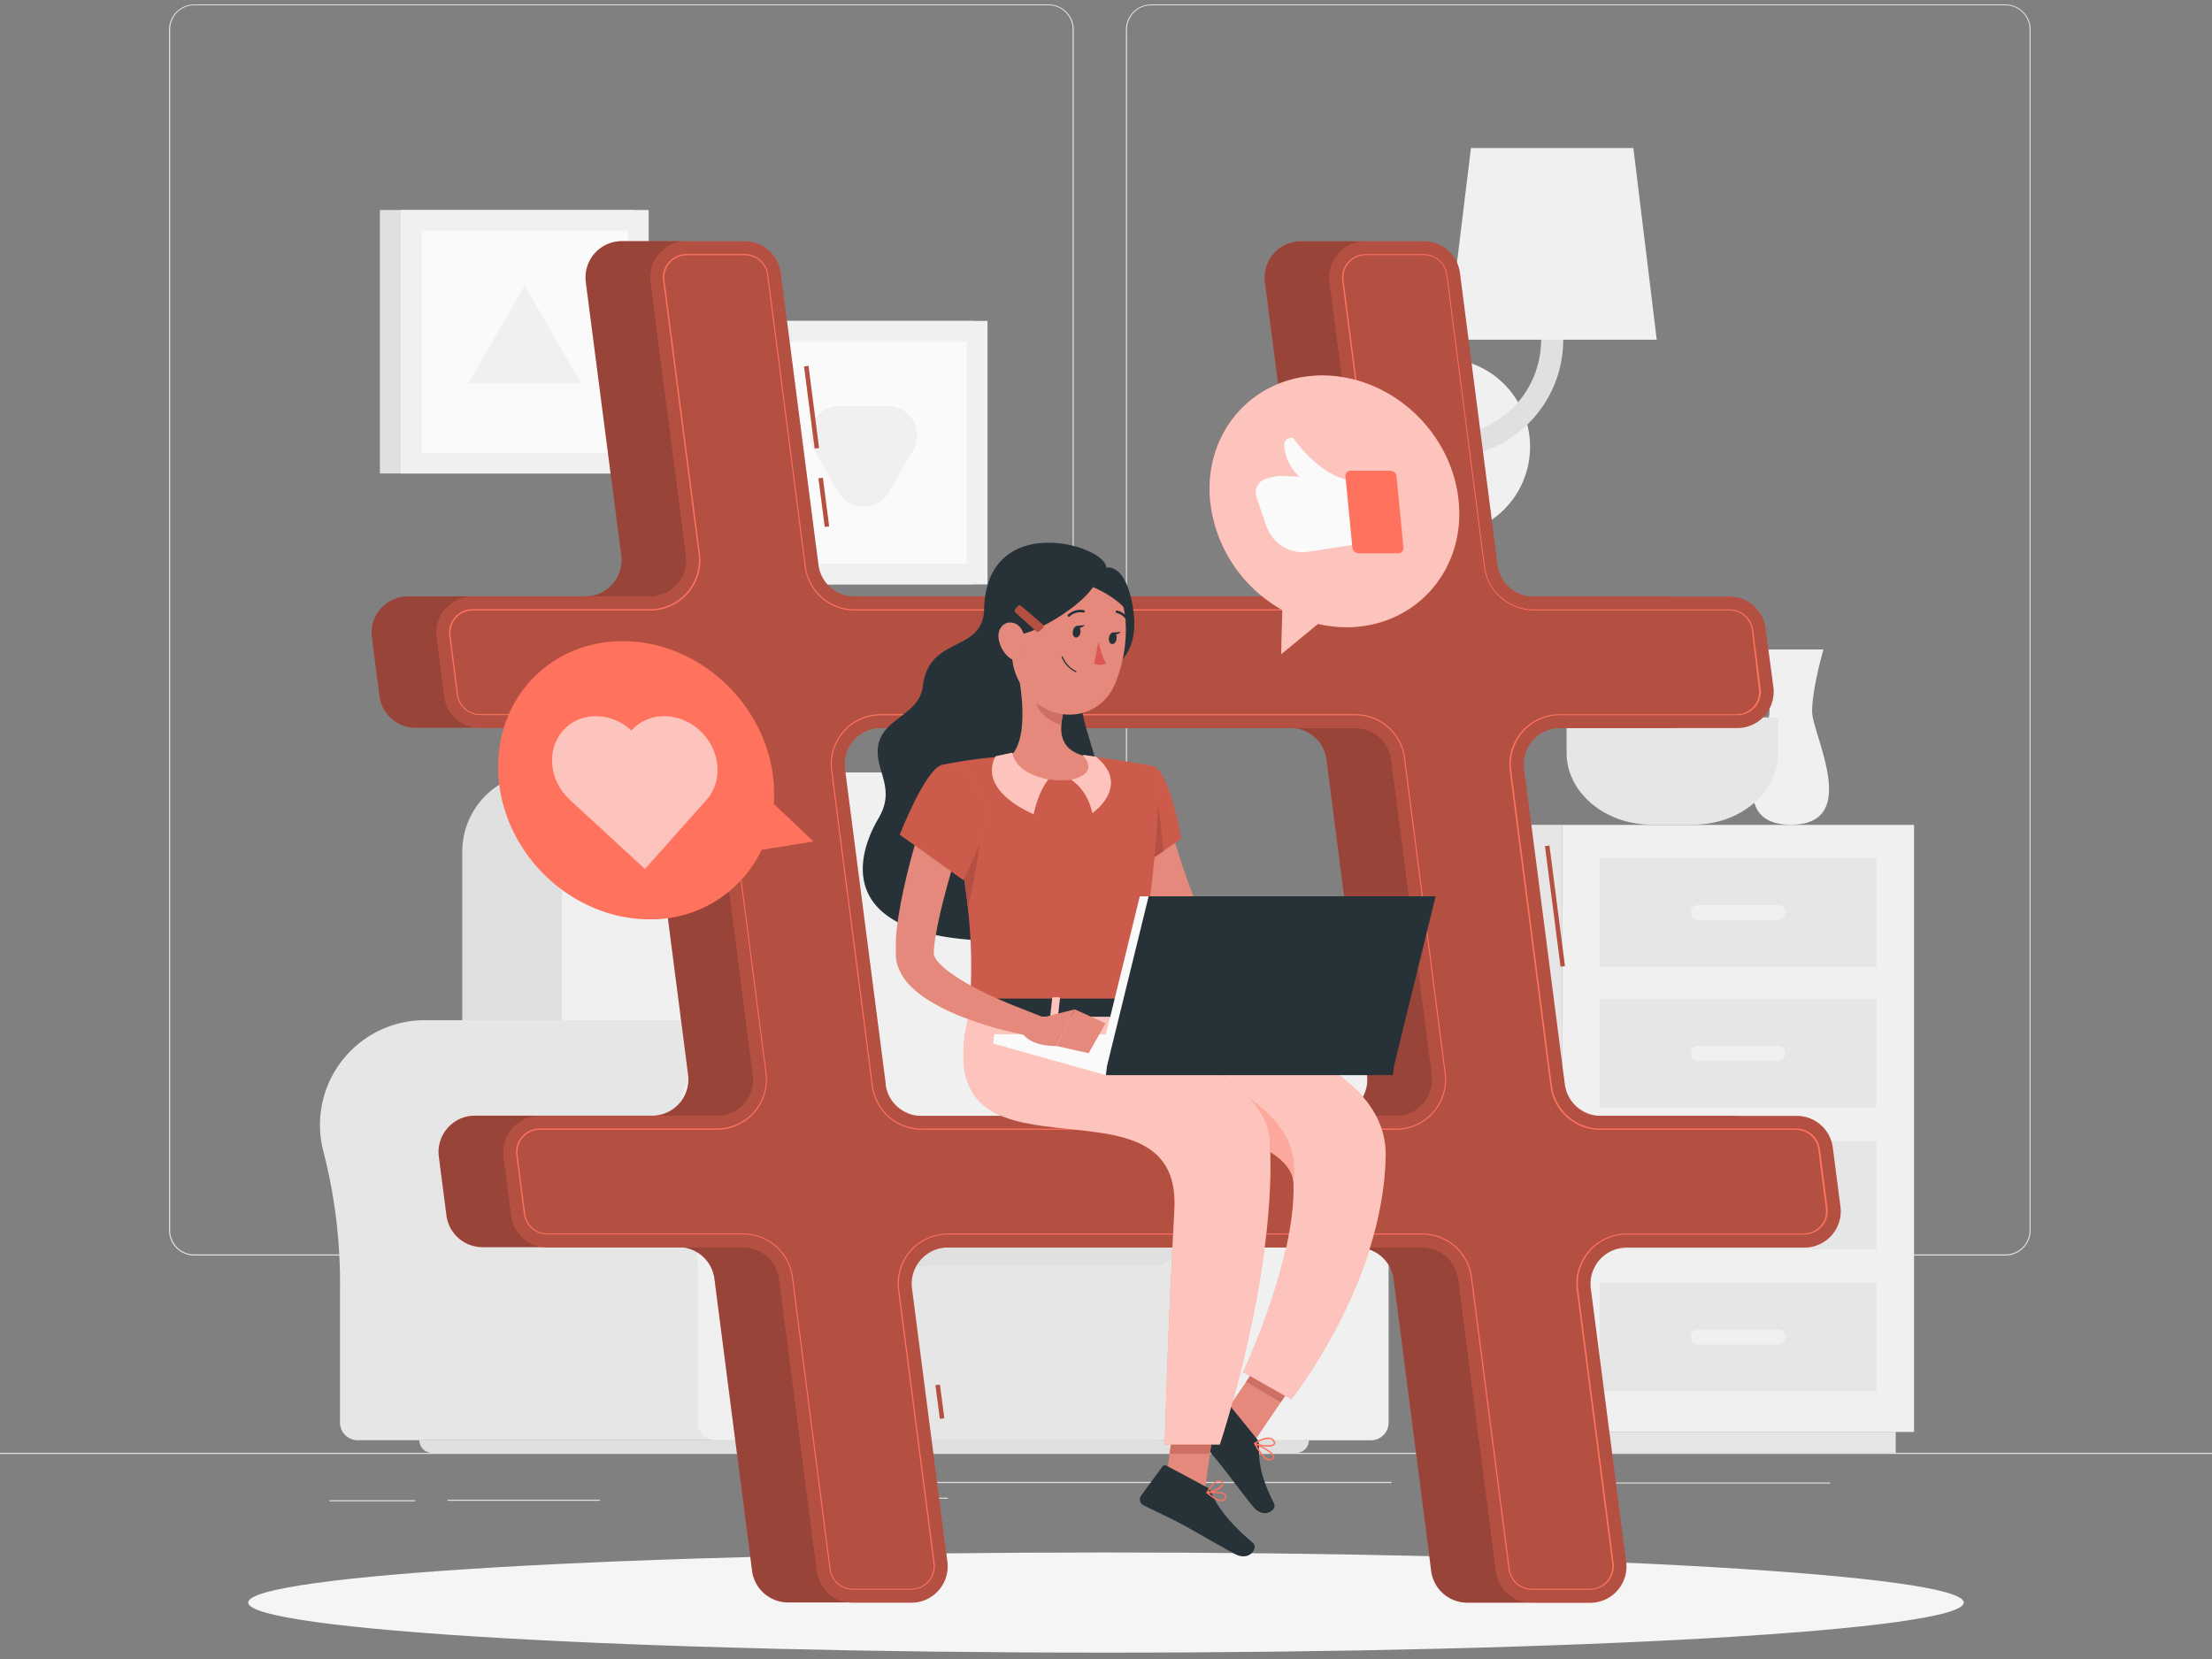 <svg width="500" height="375" fill="none" xmlns="http://www.w3.org/2000/svg"><rect width="100%" height="100%" fill="#808080" stroke="none"/><path d="M500 328.4H0v.25h500v-.25zM135.57 338.99h-34.4v.25h34.4v-.25zM93.84 339.11H74.48v.25h19.36v-.25zM214.24 338.53H175v.25h39.24v-.25zM314.56 334.97H198.78v.25h115.78v-.25zM413.67 335.1h-52.99v.25h52.99v-.25zM237 283.8H43.91a5.71 5.71 0 01-5.7-5.71V6.66A5.71 5.71 0 0143.91 1H237a5.712 5.712 0 015.71 5.71v271.38a5.715 5.715 0 01-1.672 4.038A5.715 5.715 0 01237 283.8zM43.91 1.2a5.46 5.46 0 00-5.45 5.46v271.43a5.459 5.459 0 005.45 5.46H237a5.473 5.473 0 005.46-5.46V6.66A5.473 5.473 0 00237 1.2H43.91zM453.31 283.8h-193.1a5.724 5.724 0 01-4.035-1.675 5.724 5.724 0 01-1.675-4.035V6.66A5.72 5.72 0 01260.21 1h193.1A5.71 5.71 0 01459 6.66v271.43a5.71 5.71 0 01-5.69 5.71zM260.21 1.2a5.47 5.47 0 00-5.46 5.46v271.43a5.473 5.473 0 005.46 5.46h193.1a5.473 5.473 0 005.46-5.46V6.66a5.473 5.473 0 00-5.46-5.46h-193.1z" fill="#E0E0E0"/><path d="M213.74 230.61c-.55 0-1.1 0-1.66.05a23.685 23.685 0 00-17.621 9.885 23.675 23.675 0 00-3.579 19.885 118.604 118.604 0 013.71 30.84v30.28a4 4 0 004 4h96.12v-94.94h-80.97z" fill="#E6E6E6"/><path d="M318.35 254.28a23.678 23.678 0 00-39.535-17.449 23.68 23.68 0 00-7.765 15.909 23.94 23.94 0 00.76 7.7 118.176 118.176 0 013.72 30.84v30.28a4 4 0 004 4h30.35a3.999 3.999 0 004-4V289.5a108.226 108.226 0 013.66-28.89 23.65 23.65 0 00.81-6.33z" fill="#F0F0F0"/><path d="M262.06 267.9h-86.27v57.63h86.27V267.9z" fill="#E6E6E6"/><path d="M122.4 174.61H202a17.924 17.924 0 0116.628 11.044A17.91 17.91 0 01220 192.53v88.4H104.49v-88.4a17.923 17.923 0 0117.91-17.92z" fill="#E0E0E0"/><path d="M144.1 174.61h81.36a17.05 17.05 0 0117.05 17.05v89.26H127v-89.25a17.043 17.043 0 015.008-12.08 17.05 17.05 0 0112.092-4.98z" fill="#F0F0F0"/><path d="M181.43 262.64h79.52a5.2 5.2 0 015.2 5.2v13.07a5.2 5.2 0 01-5.2 5.2h-79.52a1.55 1.55 0 01-1.55-1.55v-20.37a1.55 1.55 0 011.55-1.55z" fill="#E0E0E0"/><path d="M96 230.61c-.55 0-1.1 0-1.66.05a23.68 23.68 0 00-21.2 29.77 118.604 118.604 0 013.71 30.84v30.28a4.002 4.002 0 004 4h96.11v-94.94H96z" fill="#E6E6E6"/><path d="M200.59 254.28a23.675 23.675 0 00-6.714-16.38 23.676 23.676 0 00-32.821-1.069 23.68 23.68 0 00-7.765 15.909c-.166 2.591.09 5.192.76 7.7a118.219 118.219 0 013.72 30.84v30.28c0 1.061.421 2.078 1.171 2.829a4.003 4.003 0 002.829 1.171h30.35a3.999 3.999 0 004-4V289.5a108.185 108.185 0 013.66-28.89 23.65 23.65 0 00.81-6.33z" fill="#F0F0F0"/><path d="M293 328.41H97.67a2.877 2.877 0 01-2.88-2.88h201.08a2.88 2.88 0 01-2.87 2.88zM143.34 47.46H85.87v59.56h57.47V47.46z" fill="#E0E0E0"/><path d="M146.62 47.46H90.59v59.56h56.03V47.46z" fill="#F0F0F0"/><path d="M141.92 102.32V52.15H95.28v50.17h46.64z" fill="#FAFAFA"/><path d="M118.6 64.56l-12.75 22.09h25.51L118.6 64.56z" fill="#F0F0F0"/><path d="M219.95 72.54h-57.47v59.56h57.47V72.54z" fill="#E0E0E0"/><path d="M223.22 72.54h-56.03v59.56h56.03V72.54z" fill="#F0F0F0"/><path d="M218.52 127.41V77.24h-46.64v50.17h46.64z" fill="#FAFAFA"/><path d="M200.92 111.27l5.53-9.58c.577-1.003.88-2.14.878-3.296a6.593 6.593 0 00-3.295-5.707 6.598 6.598 0 00-3.293-.887h-11.07a6.593 6.593 0 00-6.586 6.595 6.593 6.593 0 00.886 3.295l5.53 9.58a6.594 6.594 0 009.008 2.416 6.599 6.599 0 002.412-2.416z" fill="#F0F0F0"/><path d="M353.07 186.45h-15.71v137.21h15.71V186.45zM428.51 323.66H341.5v4.73h87.01v-4.73z" fill="#E6E6E6"/><path d="M353.06 323.67h79.59V186.46h-79.59v137.21z" fill="#F0F0F0"/><path d="M361.55 282.4h62.62v-24.5h-62.62v24.5zM361.55 314.47h62.62v-24.5h-62.62v24.5z" fill="#E6E6E6"/><path d="M401.92 268.47h-18.13a1.59 1.59 0 00-1.59 1.59v.18c0 .878.712 1.59 1.59 1.59h18.13a1.59 1.59 0 001.59-1.59v-.18a1.59 1.59 0 00-1.59-1.59zM401.92 300.54h-18.13a1.59 1.59 0 00-1.59 1.59v.18c0 .878.712 1.59 1.59 1.59h18.13a1.59 1.59 0 001.59-1.59v-.18a1.59 1.59 0 00-1.59-1.59z" fill="#F0F0F0"/><path d="M361.55 218.52h62.62v-24.5h-62.62v24.5zM361.55 250.34h62.62v-24.5h-62.62v24.5z" fill="#E6E6E6"/><path d="M401.92 204.59h-18.13a1.59 1.59 0 00-1.59 1.59v.18c0 .878.712 1.59 1.59 1.59h18.13a1.59 1.59 0 001.59-1.59v-.18a1.59 1.59 0 00-1.59-1.59zM401.92 236.4h-18.13a1.59 1.59 0 00-1.59 1.59v.18c0 .878.712 1.59 1.59 1.59h18.13a1.59 1.59 0 001.59-1.59v-.18a1.59 1.59 0 00-1.59-1.59zM412.17 146.81h-14.75s2.56 8.84 2.56 14-11.22 25.6 4.82 25.6 4.81-20.39 4.81-25.6c0-5.21 2.56-14 2.56-14zM373.78 158.69a7 7 0 11-7-7.05 7.053 7.053 0 014.953 2.082 7.053 7.053 0 012.047 4.968z" fill="#F0F0F0"/><path d="M385.85 162.05a7.05 7.05 0 11-14.1 0 7.05 7.05 0 0114.1 0z" fill="#F0F0F0"/><path d="M396.16 159.33a7.05 7.05 0 11-14.1 0 7.05 7.05 0 0114.1 0z" fill="#F0F0F0"/><path d="M354.11 162.18v8c0 8.92 8.63 16.22 19.17 16.22h9.52c10.55 0 19.18-7.3 19.18-16.22v-8h-47.87z" fill="#E6E6E6"/><path d="M323.36 121a20.027 20.027 0 01-14.163-5.867 20.027 20.027 0 010-28.326 20.029 20.029 0 0114.163-5.867h2.46V121h-2.46z" fill="#E0E0E0"/><path d="M345.332 105.554c2.521-10.771-4.168-21.546-14.939-24.067-10.772-2.52-21.547 4.168-24.067 14.94-2.521 10.771 4.168 21.546 14.939 24.067 10.772 2.52 21.547-4.169 24.067-14.94z" fill="#F0F0F0"/><path d="M326.72 103.48a2.5 2.5 0 110-5 21.65 21.65 0 0021.63-21.62V43.61a2.499 2.499 0 115 0v33.25a26.662 26.662 0 01-26.63 26.62z" fill="#E0E0E0"/><path d="M374.49 76.79h-47.28l5.28-43.32h36.72l5.28 43.32z" fill="#F0F0F0"/><path d="M250 373.56c107.082 0 193.89-5.068 193.89-11.32 0-6.252-86.808-11.32-193.89-11.32-107.083 0-193.89 5.068-193.89 11.32 0 6.252 86.807 11.32 193.89 11.32z" fill="#F5F5F5"/><path d="M401.29 272.69l-1.71-13.29a8.22 8.22 0 00-8.14-7.16h-44.3a8.199 8.199 0 01-8.14-7.15l-9.19-71.28a8.198 8.198 0 011.97-6.467 8.194 8.194 0 016.16-2.783H378a8.204 8.204 0 007.844-5.812 8.208 8.208 0 00.286-3.448l-1.7-13.3a8.2 8.2 0 00-8.14-7.15H332a8.201 8.201 0 01-8.13-7.16l-8.52-66a8.21 8.21 0 00-8.14-7.16h-13.16a8.212 8.212 0 00-8.14 9.26l8 61.78a8.208 8.208 0 01-1.976 6.47 8.207 8.207 0 01-6.164 2.79H178.5a8.201 8.201 0 01-8.13-7.16l-8.52-66a8.202 8.202 0 00-8.13-7.16h-13.16a8.204 8.204 0 00-6.164 2.79 8.214 8.214 0 00-1.976 6.47l8 61.78a8.208 8.208 0 01-1.976 6.47 8.207 8.207 0 01-6.164 2.79H92.19a8.2 8.2 0 00-8.14 9.25l1.72 13.29a8.2 8.2 0 008.14 7.16h44.29a8.199 8.199 0 018.14 7.15l9.2 71.28a8.203 8.203 0 01-8.14 9.25h-40.06a8.197 8.197 0 00-6.164 2.79 8.208 8.208 0 00-1.976 6.47l1.72 13.29a8.203 8.203 0 008.13 7.16h44.3a8.199 8.199 0 018.14 7.15l8.51 66a8.21 8.21 0 008.14 7.16h13.16a8.205 8.205 0 007.849-5.812 8.208 8.208 0 00.291-3.448l-8-61.78a8.197 8.197 0 014.793-8.455A8.207 8.207 0 01199.6 282h107.24a8.2 8.2 0 018.16 7.1l8.51 66a8.21 8.21 0 008.14 7.16h13.16a8.196 8.196 0 006.161-2.79 8.207 8.207 0 001.969-6.47l-8-61.78a8.203 8.203 0 018.14-9.25h40.06a8.21 8.21 0 008.15-9.28zm-215.78-27.6l-9.19-71.28a8.205 8.205 0 014.751-8.52 8.19 8.19 0 013.379-.73h107.24a8.199 8.199 0 018.14 7.15L309 243a8.203 8.203 0 01-8.14 9.25H193.65a8.21 8.21 0 01-8.14-7.16z" fill="#FF725E"/><path opacity=".4" d="M401.29 272.69l-1.71-13.29a8.22 8.22 0 00-8.14-7.16h-44.3a8.199 8.199 0 01-8.14-7.15l-9.19-71.28a8.198 8.198 0 011.97-6.467 8.194 8.194 0 016.16-2.783H378a8.204 8.204 0 007.844-5.812 8.208 8.208 0 00.286-3.448l-1.7-13.3a8.2 8.2 0 00-8.14-7.15H332a8.201 8.201 0 01-8.13-7.16l-8.52-66a8.21 8.21 0 00-8.14-7.16h-13.16a8.212 8.212 0 00-8.14 9.26l8 61.78a8.208 8.208 0 01-1.976 6.47 8.207 8.207 0 01-6.164 2.79H178.5a8.201 8.201 0 01-8.13-7.16l-8.52-66a8.202 8.202 0 00-8.13-7.16h-13.16a8.204 8.204 0 00-6.164 2.79 8.214 8.214 0 00-1.976 6.47l8 61.78a8.208 8.208 0 01-1.976 6.47 8.207 8.207 0 01-6.164 2.79H92.19a8.2 8.2 0 00-8.14 9.25l1.72 13.29a8.2 8.2 0 008.14 7.16h44.29a8.199 8.199 0 018.14 7.15l9.2 71.28a8.203 8.203 0 01-8.14 9.25h-40.06a8.197 8.197 0 00-6.164 2.79 8.208 8.208 0 00-1.976 6.47l1.72 13.29a8.203 8.203 0 008.13 7.16h44.3a8.199 8.199 0 018.14 7.15l8.51 66a8.21 8.21 0 008.14 7.16h13.16a8.205 8.205 0 007.849-5.812 8.208 8.208 0 00.291-3.448l-8-61.78a8.197 8.197 0 014.793-8.455A8.207 8.207 0 01199.6 282h107.24a8.2 8.2 0 018.16 7.1l8.51 66a8.21 8.21 0 008.14 7.16h13.16a8.196 8.196 0 006.161-2.79 8.207 8.207 0 001.969-6.47l-8-61.78a8.203 8.203 0 018.14-9.25h40.06a8.21 8.21 0 008.15-9.28zm-215.78-27.6l-9.19-71.28a8.205 8.205 0 014.751-8.52 8.19 8.19 0 013.379-.73h107.24a8.199 8.199 0 018.14 7.15L309 243a8.203 8.203 0 01-8.14 9.25H193.65a8.21 8.21 0 01-8.14-7.16z" fill="#000"/><path d="M212.45 320.71l-1-7.6 1-.13 1 7.6-1 .13zm140.3-102.2l-3.52-27.25 1-.12 3.51 27.24-.99.13zm-166.32-99.44L185 108.13l1-.13 1.42 11-.99.07zm-2.28-17.67l-2.4-18.57 1-.13 2.39 18.57-.99.13z" fill="#FF725E"/><path opacity=".3" d="M212.45 320.71l-1-7.6 1-.13 1 7.6-1 .13zm140.3-102.2l-3.52-27.25 1-.12 3.51 27.24-.99.13zm-166.32-99.44L185 108.13l1-.13 1.42 11-.99.07zm-2.28-17.67l-2.4-18.57 1-.13 2.39 18.57-.99.13z" fill="#000"/><path d="M416 272.69l-1.72-13.29a8.21 8.21 0 00-8.14-7.16h-44.3a8.202 8.202 0 01-8.13-7.15l-9.2-71.28a8.211 8.211 0 018.14-9.25h40.06a8.205 8.205 0 007.849-5.812 8.208 8.208 0 00.291-3.448l-1.77-13.3a8.187 8.187 0 00-8.13-7.15h-44.3a8.21 8.21 0 01-8.14-7.16l-8.51-66a8.21 8.21 0 00-8.14-7.16H308.7a8.204 8.204 0 00-6.164 2.79 8.215 8.215 0 00-1.976 6.47l8 61.78a8.208 8.208 0 01-1.976 6.47 8.207 8.207 0 01-6.164 2.79H193.16a8.204 8.204 0 01-5.423-2.028A8.205 8.205 0 01185 127.7l-8.51-66a8.21 8.21 0 00-8.14-7.16h-13.14a8.198 8.198 0 00-8.13 9.26l8 61.78a8.208 8.208 0 01-1.976 6.47 8.207 8.207 0 01-6.164 2.79h-40.09a8.201 8.201 0 00-8.14 9.25l1.71 13.29a8.21 8.21 0 008.14 7.16h44.3a8.199 8.199 0 018.14 7.15l9.19 71.31a8.198 8.198 0 01-1.969 6.467 8.196 8.196 0 01-6.161 2.783H122a8.196 8.196 0 00-7.843 5.813 8.187 8.187 0 00-.287 3.447l1.71 13.29a8.21 8.21 0 008.14 7.16H168a8.195 8.195 0 018.13 7.15l8.52 66a8.21 8.21 0 008.14 7.16H206a8.205 8.205 0 007.849-5.812 8.208 8.208 0 00.291-3.448l-8-61.78a8.204 8.204 0 014.758-8.523 8.201 8.201 0 013.382-.727H321.5a8.2 8.2 0 018.13 7.15l8.52 66a8.203 8.203 0 008.13 7.16h13.16a8.205 8.205 0 007.849-5.812 8.208 8.208 0 00.291-3.448l-8-61.78a8.205 8.205 0 014.751-8.52 8.19 8.19 0 013.379-.73h40.07a8.209 8.209 0 008.22-9.31zm-215.78-27.6L191 173.81a8.211 8.211 0 018.14-9.25h107.21a8.207 8.207 0 018.14 7.15l9.19 71.29a8.205 8.205 0 01-4.751 8.52 8.19 8.19 0 01-3.379.73H208.31a8.198 8.198 0 01-8.14-7.16h.05z" fill="#FF725E"/><path opacity=".3" d="M416 272.69l-1.72-13.29a8.21 8.21 0 00-8.14-7.16h-44.3a8.202 8.202 0 01-8.13-7.15l-9.2-71.28a8.211 8.211 0 018.14-9.25h40.06a8.205 8.205 0 007.849-5.812 8.208 8.208 0 00.291-3.448l-1.77-13.3a8.187 8.187 0 00-8.13-7.15h-44.3a8.21 8.21 0 01-8.14-7.16l-8.51-66a8.21 8.21 0 00-8.14-7.16H308.7a8.204 8.204 0 00-6.164 2.79 8.215 8.215 0 00-1.976 6.47l8 61.78a8.208 8.208 0 01-1.976 6.47 8.207 8.207 0 01-6.164 2.79H193.16a8.204 8.204 0 01-5.423-2.028A8.205 8.205 0 01185 127.7l-8.51-66a8.21 8.21 0 00-8.14-7.16h-13.14a8.198 8.198 0 00-8.13 9.26l8 61.78a8.208 8.208 0 01-1.976 6.47 8.207 8.207 0 01-6.164 2.79h-40.09a8.201 8.201 0 00-8.14 9.25l1.71 13.29a8.21 8.21 0 008.14 7.16h44.3a8.199 8.199 0 018.14 7.15l9.19 71.31a8.198 8.198 0 01-1.969 6.467 8.196 8.196 0 01-6.161 2.783H122a8.196 8.196 0 00-7.843 5.813 8.187 8.187 0 00-.287 3.447l1.71 13.29a8.21 8.21 0 008.14 7.16H168a8.195 8.195 0 018.13 7.15l8.52 66a8.21 8.21 0 008.14 7.16H206a8.205 8.205 0 007.849-5.812 8.208 8.208 0 00.291-3.448l-8-61.78a8.204 8.204 0 014.758-8.523 8.201 8.201 0 013.382-.727H321.5a8.2 8.2 0 018.13 7.15l8.52 66a8.203 8.203 0 008.13 7.16h13.16a8.205 8.205 0 007.849-5.812 8.208 8.208 0 00.291-3.448l-8-61.78a8.205 8.205 0 014.751-8.52 8.19 8.19 0 013.379-.73h40.07a8.209 8.209 0 008.22-9.31zm-215.78-27.6L191 173.81a8.211 8.211 0 018.14-9.25h107.21a8.207 8.207 0 018.14 7.15l9.19 71.29a8.205 8.205 0 01-4.751 8.52 8.19 8.19 0 01-3.379.73H208.31a8.198 8.198 0 01-8.14-7.16h.05z" fill="#000"/><path d="M359.44 359.36h-13.16a5.33 5.33 0 01-5.28-4.65l-8.52-66a11.095 11.095 0 00-3.682-6.9 11.09 11.09 0 00-7.318-2.76H214.26a11.077 11.077 0 00-11 12.5l8 61.78a5.32 5.32 0 01-5.29 6H192.8a5.327 5.327 0 01-5.29-4.65l-8.51-66a11.12 11.12 0 00-11-9.66h-44.3a5.35 5.35 0 01-5.29-4.65l-1.71-13.29a5.32 5.32 0 015.28-6h40.07a11.085 11.085 0 008.326-3.764 11.087 11.087 0 002.674-8.736l-9.2-71.27a11.106 11.106 0 00-11-9.67h-44.3a5.33 5.33 0 01-5.28-4.64l-1.72-13.3a5.313 5.313 0 011.286-4.198 5.331 5.331 0 011.807-1.334c.691-.31 1.44-.47 2.197-.468h40.06a11.077 11.077 0 0011-12.5l-8-61.78a5.318 5.318 0 013.087-5.529 5.319 5.319 0 012.193-.471h13.16a5.35 5.35 0 015.29 4.65l8.51 66a11.114 11.114 0 0011 9.66H300.4a11.077 11.077 0 0011-12.5l-8-61.78a5.318 5.318 0 013.087-5.529 5.319 5.319 0 012.193-.471h13.16a5.358 5.358 0 015.29 4.65l8.51 66a11.1 11.1 0 0011 9.66H391a5.342 5.342 0 015.28 4.65l1.72 13.26a5.32 5.32 0 01-5.29 6H352.6a11.088 11.088 0 00-10.604 7.844 11.095 11.095 0 00-.396 4.656l9.2 71.28a11.1 11.1 0 0011 9.66h44.3a5.34 5.34 0 015.29 4.65l1.71 13.29a5.32 5.32 0 01-5.28 6h-40.07a11.068 11.068 0 00-10.615 7.839 11.067 11.067 0 00-.385 4.661l8 61.78a5.334 5.334 0 01-3.097 5.525 5.335 5.335 0 01-2.193.475l-.02.03zm-145.18-80.54H321.5a11.35 11.35 0 0111.23 9.88l8.52 66a5.074 5.074 0 001.67 3.152 5.075 5.075 0 003.33 1.278h13.16a5.064 5.064 0 003.793-1.737 5.068 5.068 0 001.207-3.993l-8-61.78a11.345 11.345 0 01.401-4.761 11.329 11.329 0 0110.839-8.019h40.06a5.064 5.064 0 003.793-1.737 5.068 5.068 0 001.207-3.993l-1.72-13.29a5.078 5.078 0 00-5-4.43h-44.3a11.358 11.358 0 01-11.23-9.88l-9.2-71.28a11.345 11.345 0 01.401-4.761 11.329 11.329 0 0110.839-8.019h40.06a5.064 5.064 0 003.793-1.737 5.068 5.068 0 001.207-3.993L396 142.41a5.1 5.1 0 00-5-4.43h-44.3a11.361 11.361 0 01-11.24-9.88l-8.51-66a5.093 5.093 0 00-5-4.43H308.7a5.077 5.077 0 00-4.823 3.605 5.075 5.075 0 00-.177 2.125l8 61.78a11.333 11.333 0 01-6.6 11.83c-1.478.662-3.08 1-4.7.99H193.16a11.361 11.361 0 01-11.24-9.88l-8.51-66a5.093 5.093 0 00-5-4.43h-13.2a5.068 5.068 0 00-5 5.73l8 61.78a11.323 11.323 0 01-2.74 8.968 11.337 11.337 0 01-8.56 3.832h-40.06a5.068 5.068 0 00-3.789 1.74 5.073 5.073 0 00-1.211 3.99l1.67 13.27a5.09 5.09 0 005 4.43h44.3a11.36 11.36 0 0111.24 9.88l9.19 71.28a11.323 11.323 0 01-6.561 11.774 11.306 11.306 0 01-4.669 1.006H122a5.078 5.078 0 00-3.793 1.736A5.073 5.073 0 00117 261.1l1.71 13.29a5.09 5.09 0 005 4.43H168a11.35 11.35 0 0111.23 9.88l8.52 66a5.074 5.074 0 001.67 3.152 5.075 5.075 0 003.33 1.278H206a5.064 5.064 0 003.793-1.737A5.068 5.068 0 00211 353.4l-8-61.78a11.345 11.345 0 01.401-4.761 11.329 11.329 0 0110.839-8.019l.02-.02zm101.29-23.45H208.31a11.361 11.361 0 01-11.24-9.88l-9.2-71.28a11.345 11.345 0 01.401-4.761 11.329 11.329 0 0110.839-8.019h107.24a11.36 11.36 0 0111.24 9.88l9.19 71.28a11.33 11.33 0 01-11.23 12.78zm-116.44-93.69a11.088 11.088 0 00-10.604 7.844 11.095 11.095 0 00-.396 4.656l9.2 71.28a11.114 11.114 0 0011 9.66h107.24a11.077 11.077 0 0011-12.5l-9.19-71.27a11.106 11.106 0 00-11-9.67H199.11z" fill="#FF725E"/><path d="M275.92 320.84l7.85 4.59 11.85-17.48-7.85-4.6-11.85 17.49z" fill="#E4897B"/><path d="M284.05 325.17l-6.45-7.93a.721.721 0 00-.94-.17l-7 4.2a1.477 1.477 0 00-.651 1.004 1.471 1.471 0 00.311 1.156c2.3 2.72 3.55 3.92 6.39 7.41 1.74 2.15 5.13 6.77 7.55 9.73 2.42 2.96 5.47.73 4.73-.72-3.32-6.5-3.45-10-3.4-13.15a2.34 2.34 0 00-.54-1.53z" fill="#263238"/><path d="M287 330.14h-.19c-1.28-.2-2.64-2.44-3.33-3.75a.15.15 0 01.19-.21c.42.18 4.12 1.81 4.35 3a.636.636 0 01-.2.59 1.135 1.135 0 01-.82.37zm-3-3.52c1.05 1.89 2.13 3.08 2.9 3.2a.824.824 0 00.75-.26.375.375 0 00.11-.32c-.19-.8-2.52-2.03-3.76-2.62z" fill="#FF725E"/><path d="M286.56 327a7.983 7.983 0 01-3-.61.13.13 0 01-.08-.12.142.142 0 01.009-.079.145.145 0 01.051-.061c.09-.06 2.11-1.43 3.54-1.15a1.517 1.517 0 011 .67c.31.47.19.77 0 .93a2.14 2.14 0 01-1.52.42zm-2.63-.77c1.23.49 3.49.66 3.95.15 0-.05.17-.19-.08-.56a1.185 1.185 0 00-.8-.54 5.332 5.332 0 00-3.07.99v-.04z" fill="#FF725E"/><path d="M263.6 183.13l.38 1.52.43 1.64c.29 1.1.62 2.21.95 3.32.667 2.22 1.37 4.437 2.11 6.65.78 2.2 1.53 4.42 2.38 6.61.41 1.09.82 2.2 1.25 3.29l.51 1.31a3 3 0 00.4.63 11.735 11.735 0 004.43 2.8 41.86 41.86 0 006.31 2c2.22.52 4.5.95 6.81 1.31 2.31.36 4.68.64 7 .89l.08 4.71a72.449 72.449 0 01-15 0 43.308 43.308 0 01-7.71-1.49 25.29 25.29 0 01-4-1.57 15.278 15.278 0 01-4-2.8 10.957 10.957 0 01-1.75-2.27 7.035 7.035 0 01-.37-.67l-.23-.47-.4-.83c-.54-1.11-1.08-2.22-1.58-3.35-1-2.26-2-4.53-2.88-6.85-.88-2.32-1.73-4.66-2.49-7-.37-1.2-.72-2.41-1-3.63l-.48-1.86c-.14-.65-.27-1.21-.41-2l9.26-1.89z" fill="#E4897B"/><path d="M260.63 173.22c3.75.95 6.38 16.39 6.38 16.39l-10.34 7s-9.91-15.57-7-19.7c2.98-4.26 5.49-5.09 10.96-3.69z" fill="#FF725E"/><path opacity=".2" d="M260.63 173.22c3.75.95 6.38 16.39 6.38 16.39l-10.34 7s-9.91-15.57-7-19.7c2.98-4.26 5.49-5.09 10.96-3.69z" fill="#000"/><path d="M261 178.83l-8 1.86-.77 7.85a90.752 90.752 0 004.5 8.1l6.27-4.26c-.33-3.61-1-11.11-2-13.55z" fill="#FF725E"/><path opacity=".3" d="M261 178.83l-8 1.86-.77 7.85a90.752 90.752 0 004.5 8.1l6.27-4.26c-.33-3.61-1-11.11-2-13.55z" fill="#000"/><path d="M295.18 215l6.45-6.54.85 9.21s-4.84 3.28-8.19 1.52l.89-4.19zM309.22 207.47l.29 7.76-7.03 2.43-.85-9.21 7.59-.98zM262.97 338.83h9.1l2.93-21.08h-9.11l-2.92 21.08z" fill="#E4897B"/><path d="M272.67 336.11l-9-4.81a.72.72 0 00-.93.21l-4.83 6.59a1.478 1.478 0 00-.207 1.178 1.465 1.465 0 00.737.942c3.17 1.62 4.79 2.24 8.76 4.35 2.44 1.3 8.56 4.89 11.94 6.69 3.38 1.8 5.32-1.45 4.08-2.5-5.57-4.7-8.27-8.53-9.44-11.44a2.326 2.326 0 00-1.11-1.21zM222.45 137.67c-.23 10-12.47 5.87-13.84 17.39-.77 6.47-8.61 7.14-10 13-1.36 5.67 4.17 9.79 0 16.85-5.58 9.45-8.7 25.93 22.61 27.64 23.28 1.27 31.47-22.38 27.52-36.91-3.95-14.53-6.15-16.77-1.82-20.77s11.27-6 9.05-18.22c-1.72-9.45-5.9-8.34-5.9-8.34-.21-5.22-27.07-12.89-27.62 9.36z" fill="#263238"/><path d="M295.62 307.95l-6.11 9.01-7.86-4.59 6.11-9.02 7.86 4.6zM265.89 317.76H275l-1.52 10.86h-9.1l1.51-10.86z" fill="#CE6F64"/><path d="M260.63 173.22s4.34 1.53-4.35 54.93h-37c.62-15 .63-24.32-6.56-55.2a109.334 109.334 0 0115.7-2.06c5.589-.401 11.2-.401 16.79 0 7.24.66 15.42 2.33 15.42 2.33z" fill="#FF725E"/><path opacity=".2" d="M260.63 173.22s4.34 1.53-4.35 54.93h-37c.62-15 .63-24.32-6.56-55.2a109.334 109.334 0 0115.7-2.06c5.589-.401 11.2-.401 16.79 0 7.24.66 15.42 2.33 15.42 2.33z" fill="#000"/><path d="M230.12 152c1.06 5.4 2.12 15.29-1.66 18.9 0 0 1.48 5.48 11.51 5.48 9.66 0 5.28-5.48 5.28-5.48-6-1.44-5.87-5.91-4.82-10.11L230.12 152z" fill="#E4897B"/><path d="M234.32 155.58l6.1 5.2a17.418 17.418 0 00-.51 3c-2.31-.33-5.47-2.86-5.71-5.27a8.272 8.272 0 01.12-2.93z" fill="#CE6F64"/><path d="M229.49 137.76c-1 9-1.68 12.74 2 18.1 5.52 8.06 16.77 7.38 20.47-1.1 3.33-7.63 4.48-21-3.58-26.11a12.327 12.327 0 00-11.987-.717 12.315 12.315 0 00-6.903 9.827z" fill="#E4897B"/><path d="M229.44 143.06c1.27 2.36 20.71-8.39 18.5-14.16-2.21-5.77-8-3.68-8-3.68s-10.27 2.34-12 7.67c-1.73 5.33 1.5 10.17 1.5 10.17z" fill="#263238"/><path d="M225.7 144.09a6.848 6.848 0 002.33 4.47c1.76 1.49 3.51.16 3.75-2 .22-1.93-.43-5-2.54-5.7-2.11-.7-3.74 1.14-3.54 3.23z" fill="#E4897B"/><path d="M256.28 228.15s57.54 5.54 56.94 33.29c-.62 28.87-21.35 54.87-21.35 54.87L281 310.16s12-25.41 11.38-42.72c-.5-14.8-55.68-17.64-55.68-17.64l-7.61-21.65h27.19z" fill="#FF725E"/><path opacity=".6" d="M256.28 228.15s57.54 5.54 56.94 33.29c-.62 28.87-21.35 54.87-21.35 54.87L281 310.16s12-25.41 11.38-42.72c-.5-14.8-55.68-17.64-55.68-17.64l-7.61-21.65h27.19z" fill="#FAFAFA"/><path d="M276.33 244.42l1.16 11.8c8.05 2.52 14.24 6 14.85 10.66 1.36-10.44-5.92-16.61-16.01-22.46z" fill="#FF725E"/><path opacity=".4" d="M276.33 244.42l1.16 11.8c8.05 2.52 14.24 6 14.85 10.66 1.36-10.44-5.92-16.61-16.01-22.46z" fill="#FAFAFA"/><path d="M246.52 228.15S286 241.23 287 257.42c1.84 29.81-11.27 69.1-11.27 69.1h-12.46s.7-26.07 2.19-53.08c1.86-33.93-58-.47-46.14-45.29h27.2z" fill="#FF725E"/><path opacity=".6" d="M246.52 228.15S286 241.23 287 257.42c1.84 29.81-11.27 69.1-11.27 69.1h-12.46s.7-26.07 2.19-53.08c1.86-33.93-58-.47-46.14-45.29h27.2z" fill="#FAFAFA"/><path d="M242.51 142.65c-.13.72.15 1.37.62 1.46.47.09 1-.44 1.09-1.16.09-.72-.15-1.38-.62-1.46-.47-.08-.96.43-1.09 1.16zM250.67 144.11c-.12.72.15 1.37.63 1.46.48.09 1-.43 1.09-1.16.09-.73-.15-1.37-.63-1.46-.48-.09-.96.43-1.09 1.16z" fill="#263238"/><path d="M251.55 143l1.82-.19s-1.13 1.19-1.82.19z" fill="#263238"/><path d="M248.29 145a19.79 19.79 0 001.71 5 3.195 3.195 0 01-2.66 0l.95-5z" fill="#DE5753"/><path d="M243.22 151.94h-.06a6.3 6.3 0 01-3.18-3.39.134.134 0 01.007-.105.139.139 0 01.083-.065.148.148 0 01.051-.009.128.128 0 01.051.013.127.127 0 01.068.076 6.119 6.119 0 003 3.23.14.14 0 01.07.18.136.136 0 01-.09.07zM241.6 139.41a.256.256 0 01-.112-.026.253.253 0 01-.088-.074.26.26 0 01-.065-.085.255.255 0 010-.209.275.275 0 01.065-.086 4.117 4.117 0 013.64-1 .275.275 0 01-.14.53 3.555 3.555 0 00-3.14.91.281.281 0 01-.16.04zM255.13 140.86a.302.302 0 01-.25-.17 3.6 3.6 0 00-2.46-2.14.279.279 0 01-.23-.32.28.28 0 01.32-.22 4.075 4.075 0 012.87 2.46.255.255 0 01.027.105.257.257 0 01-.167.255.194.194 0 01-.11.03z" fill="#263238"/><path d="M276.08 339.35c-1.07 0-2.52-1.12-3.33-1.84a.14.14 0 01-.05-.16.16.16 0 01.13-.11c.37 0 3.62-.3 4.3.59a.674.674 0 01.09.67 1.176 1.176 0 01-.81.81 1.663 1.663 0 01-.33.04zm-2.86-1.83c1.32 1.1 2.46 1.66 3.11 1.49a.863.863 0 00.6-.61.338.338 0 000-.38c-.48-.58-2.58-.57-3.71-.5z" fill="#FF725E"/><path d="M272.85 337.55a.129.129 0 01-.13-.08.164.164 0 01-.019-.075c0-.026.007-.052.019-.075.05-.09 1.28-2.38 2.54-2.68a1.002 1.002 0 01.89.17.667.667 0 01.33.8c-.27.92-2.52 1.91-3.62 1.94h-.01zm2.68-2.64h-.21c-.9.21-1.84 1.68-2.2 2.27 1.05-.16 2.85-1 3.06-1.69 0-.11.05-.28-.21-.46a.745.745 0 00-.44-.12z" fill="#FF725E"/><path d="M243.38 141.49l1.83-.19s-1.14 1.2-1.83.19zM218.76 226l-.29 3.31c-.13.26.17.52.6.52h37.39c.34 0 .61-.16.63-.37l.34-3.31c0-.23-.27-.43-.63-.43h-37.44a.705.705 0 00-.6.28z" fill="#263238"/><path d="M223.79 230.17h-1c-.2 0-.35-.1-.34-.23l.47-4.3c0-.13.19-.23.39-.23h1c.2 0 .35.1.34.23l-.47 4.3c-.02.13-.18.23-.39.23z" fill="#FF725E"/><path opacity=".6" d="M223.79 230.17h-1c-.2 0-.35-.1-.34-.23l.47-4.3c0-.13.19-.23.39-.23h1c.2 0 .35.1.34.23l-.47 4.3c-.02.13-.18.23-.39.23z" fill="#FAFAFA"/><path d="M253.65 230.17h-1c-.2 0-.35-.1-.33-.23l.47-4.3c0-.13.18-.23.38-.23h1c.2 0 .35.1.33.23l-.47 4.3c-.03.13-.18.23-.38.23z" fill="#FF725E"/><path opacity=".6" d="M253.65 230.17h-1c-.2 0-.35-.1-.33-.23l.47-4.3c0-.13.18-.23.38-.23h1c.2 0 .35.1.33.23l-.47 4.3c-.03.13-.18.23-.38.23z" fill="#FAFAFA"/><path d="M238.72 230.17h-1c-.2 0-.36-.1-.34-.23l.47-4.3c0-.13.19-.23.39-.23h1c.2 0 .35.1.34.23l-.47 4.3c-.02.13-.19.23-.39.23z" fill="#FF725E"/><path opacity=".6" d="M238.72 230.17h-1c-.2 0-.36-.1-.34-.23l.47-4.3c0-.13.19-.23.39-.23h1c.2 0 .35.1.34.23l-.47 4.3c-.02.13-.19.23-.39.23z" fill="#FAFAFA"/><path d="M221.46 187.29l-4.77 4.06c1 5.4 1.7 9.9 2.14 13.9.89-4.01 3.17-14.89 2.63-17.96z" fill="#FF725E"/><path opacity=".3" d="M221.46 187.29l-4.77 4.06c1 5.4 1.7 9.9 2.14 13.9.89-4.01 3.17-14.89 2.63-17.96z" fill="#000"/><path d="M322.51 202.6h-64.87l-9.4 38.31h64.87l9.4-38.31z" fill="#FAFAFA"/><path d="M289.64 233.78l-39.67 9.25-25.46-7.14.26-2.11h64.87z" fill="#FAFAFA"/><path d="M218.28 186.12c-.77 2.55-1.61 5.18-2.36 7.78-.75 2.6-1.54 5.22-2.22 7.83-.68 2.61-1.33 5.21-1.83 7.76-.24 1.27-.47 2.54-.62 3.74a21.37 21.37 0 00-.17 2.54c.22.681.597 1.301 1.1 1.81.759.824 1.6 1.568 2.51 2.22a48.001 48.001 0 006.57 3.93c2.35 1.21 4.81 2.31 7.32 3.33 2.51 1.02 5.07 2 7.58 3l-1.16 4.52c-2.87-.45-5.6-1.09-8.38-1.78-2.78-.69-5.49-1.6-8.22-2.6a48.218 48.218 0 01-8.12-3.86 23.97 23.97 0 01-4-3 12.38 12.38 0 01-3.39-5.1 9.777 9.777 0 01-.39-1.83v-1.48-2.43c.08-1.56.25-3 .47-4.5.41-2.92 1-5.74 1.62-8.52a166.868 166.868 0 014.67-16.37l9.02 3.01z" fill="#E4897B"/><path d="M212.76 173c-3.7 1.13-9.37 15.67-9.37 15.67l14.37 10.27s6.46-12.43 4.9-17.22c-1.66-5.03-5.66-10.05-9.9-8.72z" fill="#FF725E"/><path opacity=".2" d="M212.76 173c-3.7 1.13-9.37 15.67-9.37 15.67l14.37 10.27s6.46-12.43 4.9-17.22c-1.66-5.03-5.66-10.05-9.9-8.72z" fill="#000"/><path d="M234.29 230.34l8.64-2.19-4.12 8.29s-5.83.25-7.76-3l3.24-3.1z" fill="#E4897B"/><path d="M249.9 231.3l-3.82 6.76-7.27-1.62 4.12-8.29 6.97 3.15z" fill="#E4897B"/><path d="M324.51 202.6h-64.87l-9.4 38.31h64.87l9.4-38.31zM315.11 240.91l-.26 2.12h-64.88l.26-2.12h64.88zM246.39 132.42c8.74 3.5 9.46 8.53 9 5-.66-5.07-4.87-8.72-7.89-9.95-1.77-.74-4.93 3.42-1.11 4.95z" fill="#263238"/><path d="M230.1 137l-.59.69a.51.51 0 000 .71l4.72 4.3a.511.511 0 00.69 0l.81-.75a.508.508 0 00.125-.588.508.508 0 00-.125-.172l-4.95-4.24a.507.507 0 00-.68.05z" fill="#FF725E"/><path opacity=".3" d="M230.1 137l-.59.69a.51.51 0 000 .71l4.72 4.3a.511.511 0 00.69 0l.81-.75a.508.508 0 00.125-.588.508.508 0 00-.125-.172l-4.95-4.24a.507.507 0 00-.68.05z" fill="#000"/><path d="M228.89 170.26c.1.76.94 4.51 8.08 5.92 0 0-2.12 2.31-3.32 7.84 0 0-12.52-4.91-8.72-12.87a.45.45 0 01.32-.25l3.48-.74a.13.13 0 01.052-.002.104.104 0 01.049.018.119.119 0 01.038.036c.01.014.017.031.021.048z" fill="#FF725E"/><path opacity=".6" d="M228.89 170.26c.1.76.94 4.51 8.08 5.92 0 0-2.12 2.31-3.32 7.84 0 0-12.52-4.91-8.72-12.87a.45.45 0 01.32-.25l3.48-.74a.13.13 0 01.052-.002.104.104 0 01.049.018.119.119 0 01.038.036c.01.014.017.031.021.048z" fill="#FAFAFA"/><path d="M244.84 170.84c.86.91 3.21 4-2.73 5.42 0 0 3.61 2 4.81 7.53 0 0 8.89-6.11.8-12.75a.063.063 0 00-.03-.007.063.063 0 00-.03.007l-2.71-.38a.12.12 0 00-.058.019.118.118 0 00-.043.043.129.129 0 00-.009.118z" fill="#FF725E"/><path opacity=".6" d="M244.84 170.84c.86.91 3.21 4-2.73 5.42 0 0 3.61 2 4.81 7.53 0 0 8.89-6.11.8-12.75a.063.063 0 00-.03-.007.063.063 0 00-.03.007l-2.71-.38a.12.12 0 00-.058.019.118.118 0 00-.043.043.129.129 0 00-.009.118z" fill="#FAFAFA"/><path d="M329.71 113.3c-1.52-15.71-15.33-28.44-30.84-28.43-15.51.01-26.87 12.74-25.32 28.45a32.14 32.14 0 005.167 14.26 32.137 32.137 0 0011.133 10.3l-.25 10 8.32-6.85c2.122.491 4.292.743 6.47.75 15.51-.03 26.85-12.78 25.32-28.48z" fill="#FF725E"/><path opacity=".6" d="M329.71 113.3c-1.52-15.71-15.33-28.44-30.84-28.43-15.51.01-26.87 12.74-25.32 28.45a32.14 32.14 0 005.167 14.26 32.137 32.137 0 0011.133 10.3l-.25 10 8.32-6.85c2.122.491 4.292.743 6.47.75 15.51-.03 26.85-12.78 25.32-28.48z" fill="#FAFAFA"/><path d="M304 108.36c-6.87-2.07-11.72-9.42-11.72-9.42s-2.12-.12-2 1.82a10.64 10.64 0 003.45 7l-3.22-.18a10.22 10.22 0 00-3.36.37l-1 .29a3.23 3.23 0 00-1.975 1.692 3.24 3.24 0 00-.095 2.598l2.14 6.31a9.002 9.002 0 004 4.84 8.12 8.12 0 005.27 1.07c3.22-.49 8.23-1.24 9.09-1.4l2.31-.2-.68-14.15-2.21-.64z" fill="#FAFAFA"/><path d="M316.08 125.06h-9a1.45 1.45 0 01-1.39-1.28l-1.56-16.1a1.142 1.142 0 011.14-1.28h9a1.449 1.449 0 011.4 1.29l1.56 16.09a1.164 1.164 0 01-.287.899 1.155 1.155 0 01-.863.381zM183.89 190.22l-9-8.53c.13-1.778.11-3.565-.06-5.34-1.69-17.36-16.95-31.43-34.09-31.42-17.14.01-29.66 14.09-28 31.45 1.66 17.36 16.94 31.43 34.08 31.42a27.552 27.552 0 0025.33-15.7l11.74-1.88z" fill="#FF725E"/><path d="M158.18 165.12c-4.69-4.33-11.61-4.32-15.45 0-4.69-4.32-11.61-4.32-15.46 0-3.85 4.32-3.17 11.34 1.52 15.66l17 15.65 13.93-15.66c3.83-4.32 3.15-11.33-1.54-15.65z" fill="#FF725E"/><path opacity=".6" d="M158.18 165.12c-4.69-4.33-11.61-4.32-15.45 0-4.69-4.32-11.61-4.32-15.46 0-3.85 4.32-3.17 11.34 1.52 15.66l17 15.65 13.93-15.66c3.83-4.32 3.15-11.33-1.54-15.65z" fill="#FAFAFA"/></svg>